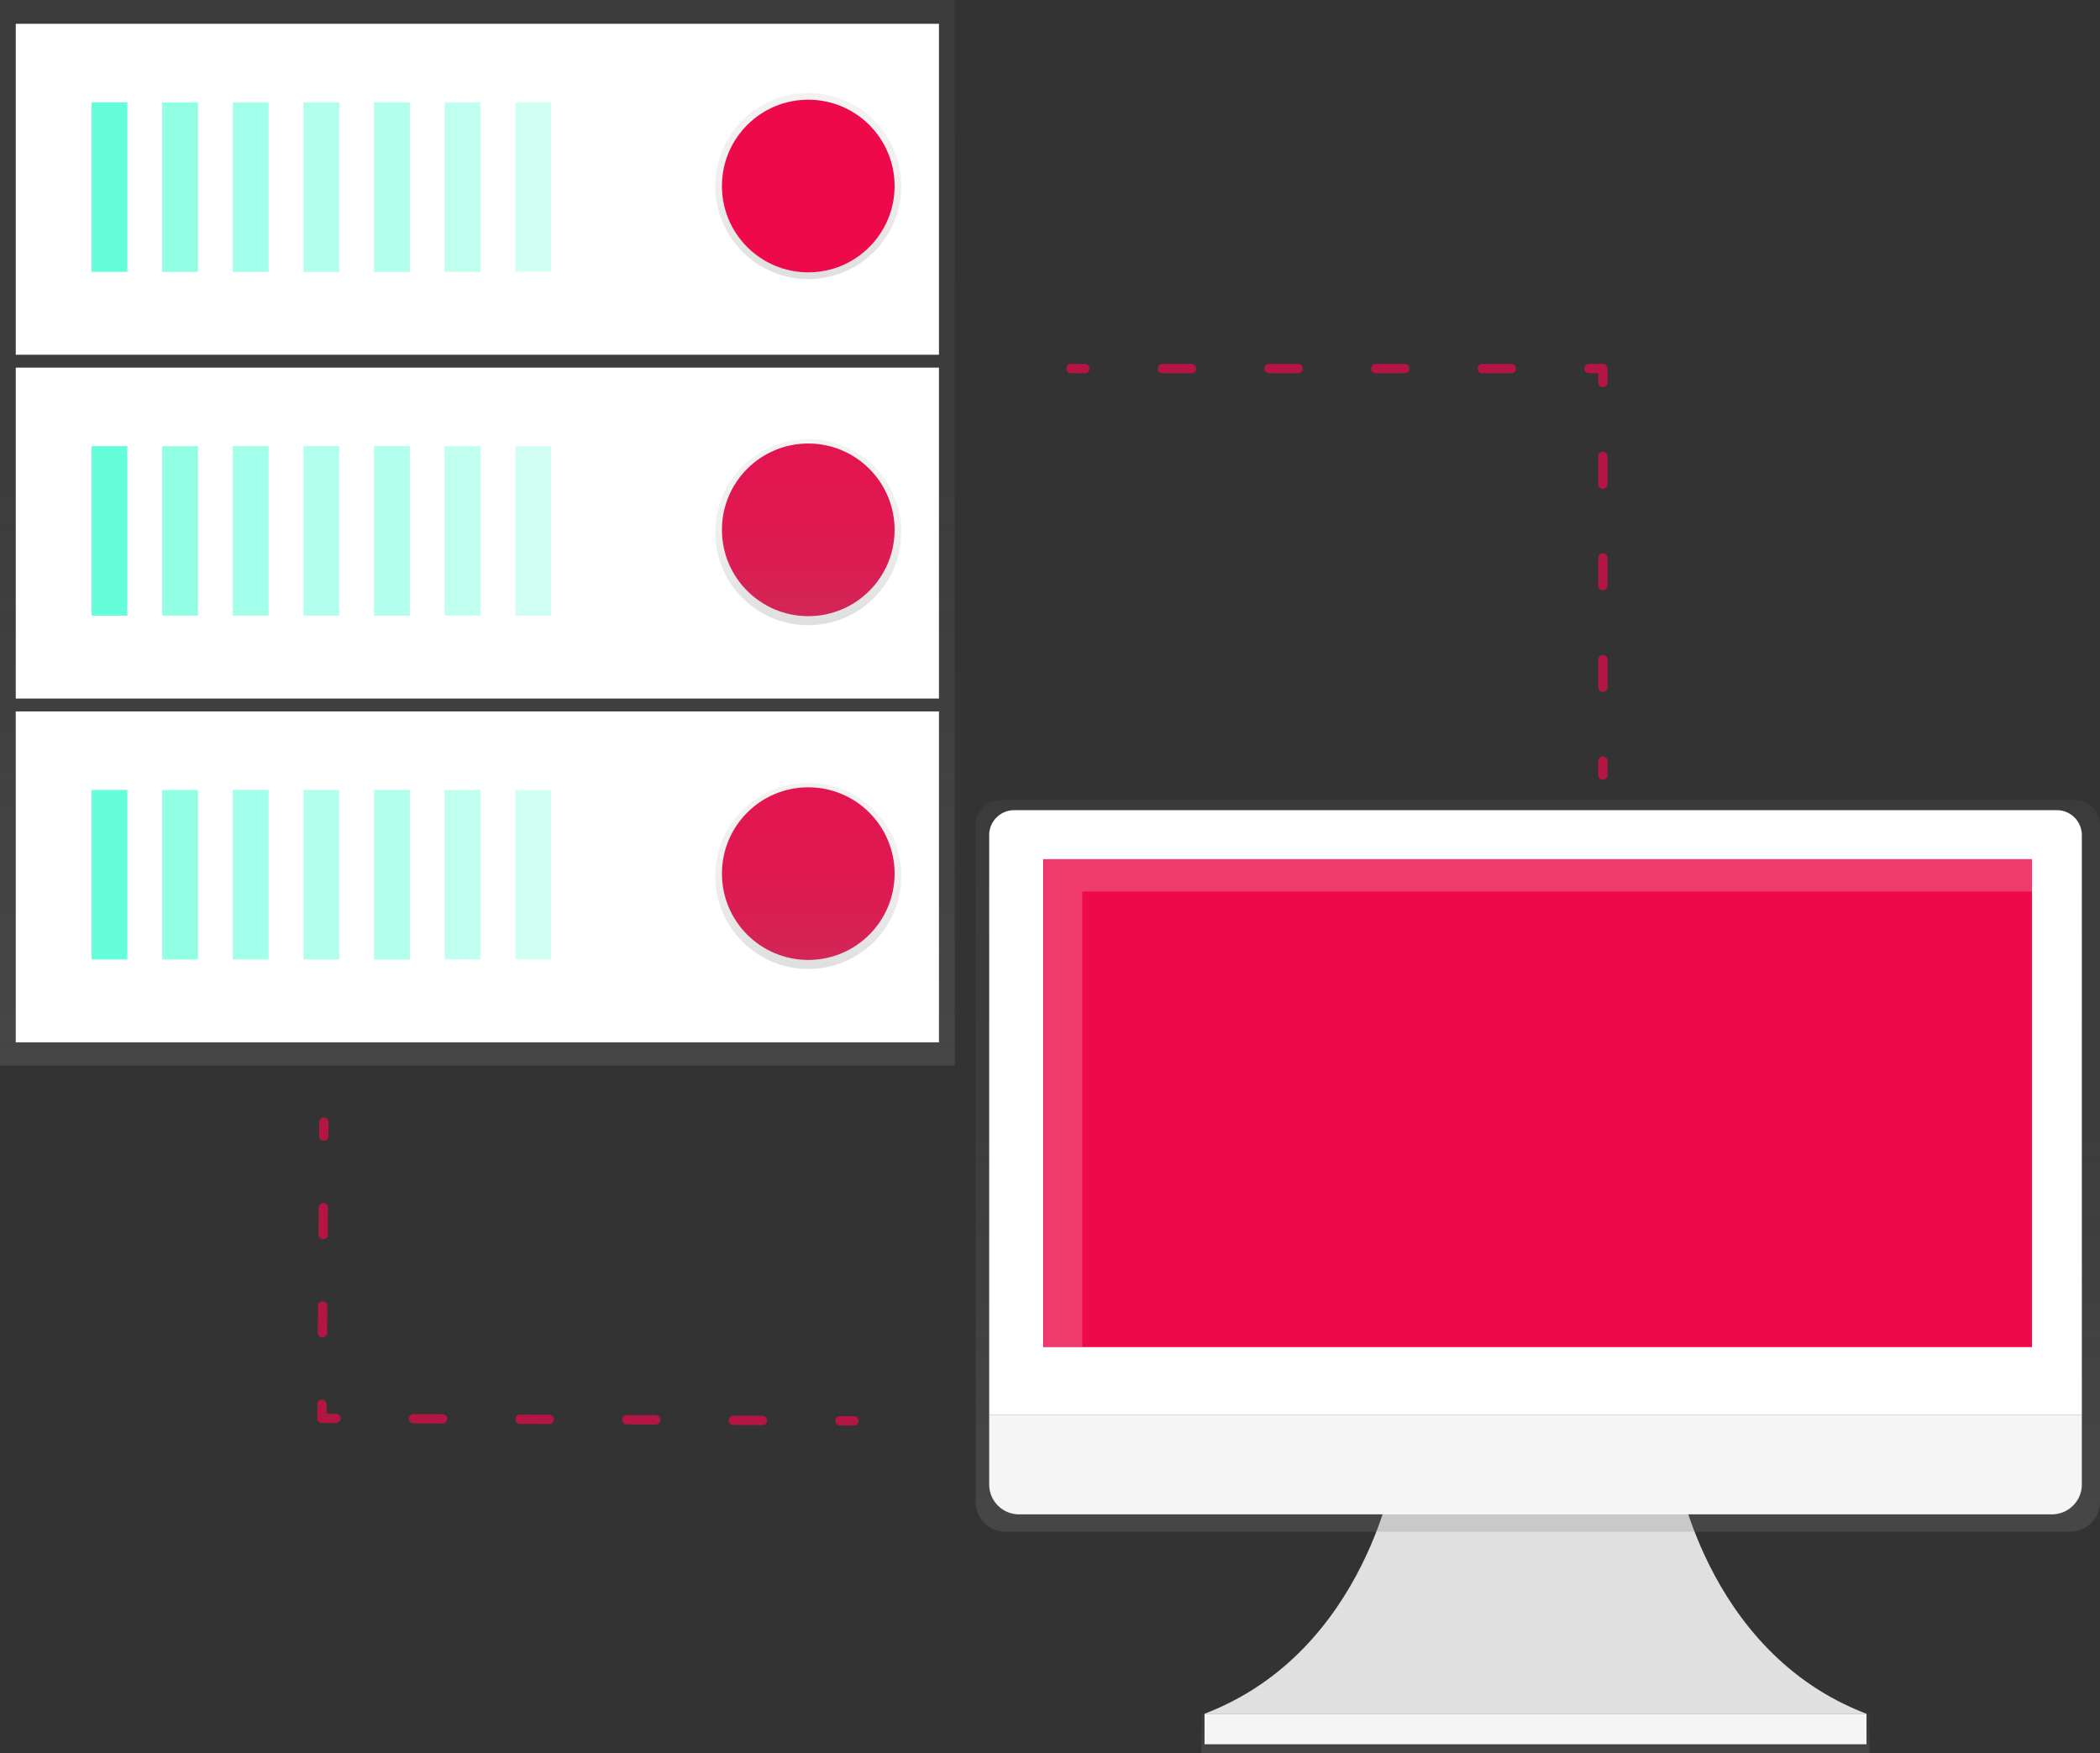 <svg data-name="Layer 1" xmlns="http://www.w3.org/2000/svg" xmlns:xlink="http://www.w3.org/1999/xlink" width="904" height="754.77" viewBox="0 0 904 754.77"><rect x="0" y="0" width="904" height="754.77" fill="#333333" stroke="none"/><defs><linearGradient id="a" x1="205.5" y1="458.72" x2="205.5" gradientUnits="userSpaceOnUse"><stop offset="0" stop-color="gray" stop-opacity=".25"/><stop offset=".54" stop-color="gray" stop-opacity=".12"/><stop offset="1" stop-color="gray" stop-opacity=".1"/></linearGradient><linearGradient id="b" x1="347.94" y1="120.14" x2="347.94" y2="40.02" xlink:href="#a"/><linearGradient id="c" x1="347.94" y1="269.14" x2="347.94" y2="189.02" xlink:href="#a"/><linearGradient id="d" x1="347.94" y1="417.14" x2="347.94" y2="337.02" xlink:href="#a"/><linearGradient id="e" x1="660.91" y1="754.77" x2="660.91" y2="737.77" xlink:href="#a"/><linearGradient id="f" x1="810" y1="732" x2="810" y2="417" xlink:href="#a"/></defs><path fill="url(#a)" d="M0 0h411v458.72H0z"/><path fill="#fff" d="M6.79 306.27H404.2v142.46H6.79z"/><path fill="#64ffda" d="M39.41 340.06h15.4v73h-15.4z"/><path fill="#64ffda" d="M69.81 340.06h15.4v73h-15.4z" opacity=".7"/><path fill="#64ffda" d="M100.22 340.06h15.4v73h-15.4z" opacity=".6"/><path fill="#64ffda" d="M130.62 340.06h15.4v73h-15.4zm30.4 0h15.4v73h-15.4z" opacity=".5"/><path fill="#64ffda" d="M191.42 340.06h15.4v73h-15.4z" opacity=".4"/><path fill="#64ffda" d="M221.83 340.06h15.4v73h-15.4z" opacity=".3"/><circle cx="347.94" cy="376.09" r="37.16" fill="#ed094a"/><path fill="#fff" d="M6.79 158.26H404.2v142.46H6.79z"/><path fill="#64ffda" d="M39.41 192.05h15.4v73h-15.4z"/><path fill="#64ffda" d="M69.81 192.05h15.4v73h-15.4z" opacity=".7"/><path fill="#64ffda" d="M100.22 192.05h15.4v73h-15.4z" opacity=".6"/><path fill="#64ffda" d="M130.62 192.05h15.4v73h-15.4zm30.4 0h15.4v73h-15.4z" opacity=".5"/><path fill="#64ffda" d="M191.42 192.05h15.4v73h-15.4z" opacity=".4"/><path fill="#64ffda" d="M221.83 192.05h15.4v73h-15.4z" opacity=".3"/><circle cx="347.94" cy="228.09" r="37.16" fill="#ed094a"/><path fill="#fff" d="M6.79 10.25H404.2v142.46H6.79z"/><path fill="#64ffda" d="M39.41 44.05h15.4v73h-15.4z"/><path fill="#64ffda" d="M69.81 44.05h15.4v73h-15.4z" opacity=".7"/><path fill="#64ffda" d="M100.22 44.05h15.4v73h-15.4z" opacity=".6"/><path fill="#64ffda" d="M130.62 44.05h15.4v73h-15.4zm30.4 0h15.4v73h-15.4z" opacity=".5"/><path fill="#64ffda" d="M191.42 44.05h15.4v73h-15.4z" opacity=".4"/><path fill="#64ffda" d="M221.83 44.05h15.4v73h-15.4z" opacity=".3"/><circle cx="347.94" cy="80.08" r="40.06" fill="url(#b)"/><circle cx="347.94" cy="229.08" r="40.06" fill="url(#c)"/><circle cx="347.94" cy="377.08" r="40.06" fill="url(#d)"/><circle cx="347.94" cy="80.08" r="37.16" fill="#ed094a"/><g opacity=".7" fill="none" stroke="#ed094a" stroke-linecap="round" stroke-linejoin="round" stroke-width="4"><path d="M461 158.67h6"/><path stroke-dasharray="12.52 33.38" d="M500.38 158.67h166.93"/><path d="M684 158.67h6v6"/><path stroke-dasharray="11.93 31.8" d="M690 196.48v115.29"/><path d="M690 327.67v6"/></g><g opacity=".7" fill="none" stroke="#ed094a" stroke-linecap="round" stroke-linejoin="round" stroke-width="4"><path d="M367.58 611.67l-6-.03"/><path stroke-dasharray="12.52 33.38" d="M328.2 611.48l-166.92-.8"/><path d="M144.58 610.61l-6-.03.04-6"/><path stroke-dasharray="11.55 30.79" d="M138.82 573.79l.46-69.27"/><path d="M139.38 489.12l.04-6"/></g><path d="M721.21 630.46s11.92 80.48 82.27 107.31h-285c70.35-26.83 82.27-107.31 82.27-107.31z" fill="#e0e0e0"/><path fill="url(#e)" d="M517.09 737.77h287.65v17H517.09z"/><path fill="#f5f5f5" d="M518.52 737.77h284.96v13.12H518.52z"/><path d="M1041.25 417h-462.5A10.75 10.75 0 00568 427.75v291.39A12.86 12.86 0 00580.86 732h458.28a12.86 12.86 0 0012.86-12.86V427.75a10.75 10.75 0 00-10.75-10.75z" transform="translate(-148 -72.62)" fill="url(#f)"/><path d="M436.57 348.78h448.86a10.75 10.75 0 0110.75 10.75V609H425.82V359.54a10.75 10.75 0 0110.75-10.76z" fill="#fff"/><path d="M883.32 651.92H438.68a12.86 12.86 0 01-12.86-12.86V609h470.36v30.06a12.86 12.86 0 01-12.86 12.86z" fill="#f5f5f5"/><path fill="#ed094a" d="M449.07 369.86h425.65v210.06H449.07z"/><path fill="#fff" opacity=".2" d="M465.91 383.8h409.08v-14.01H449.34v210.06h16.57V383.8z"/></svg>